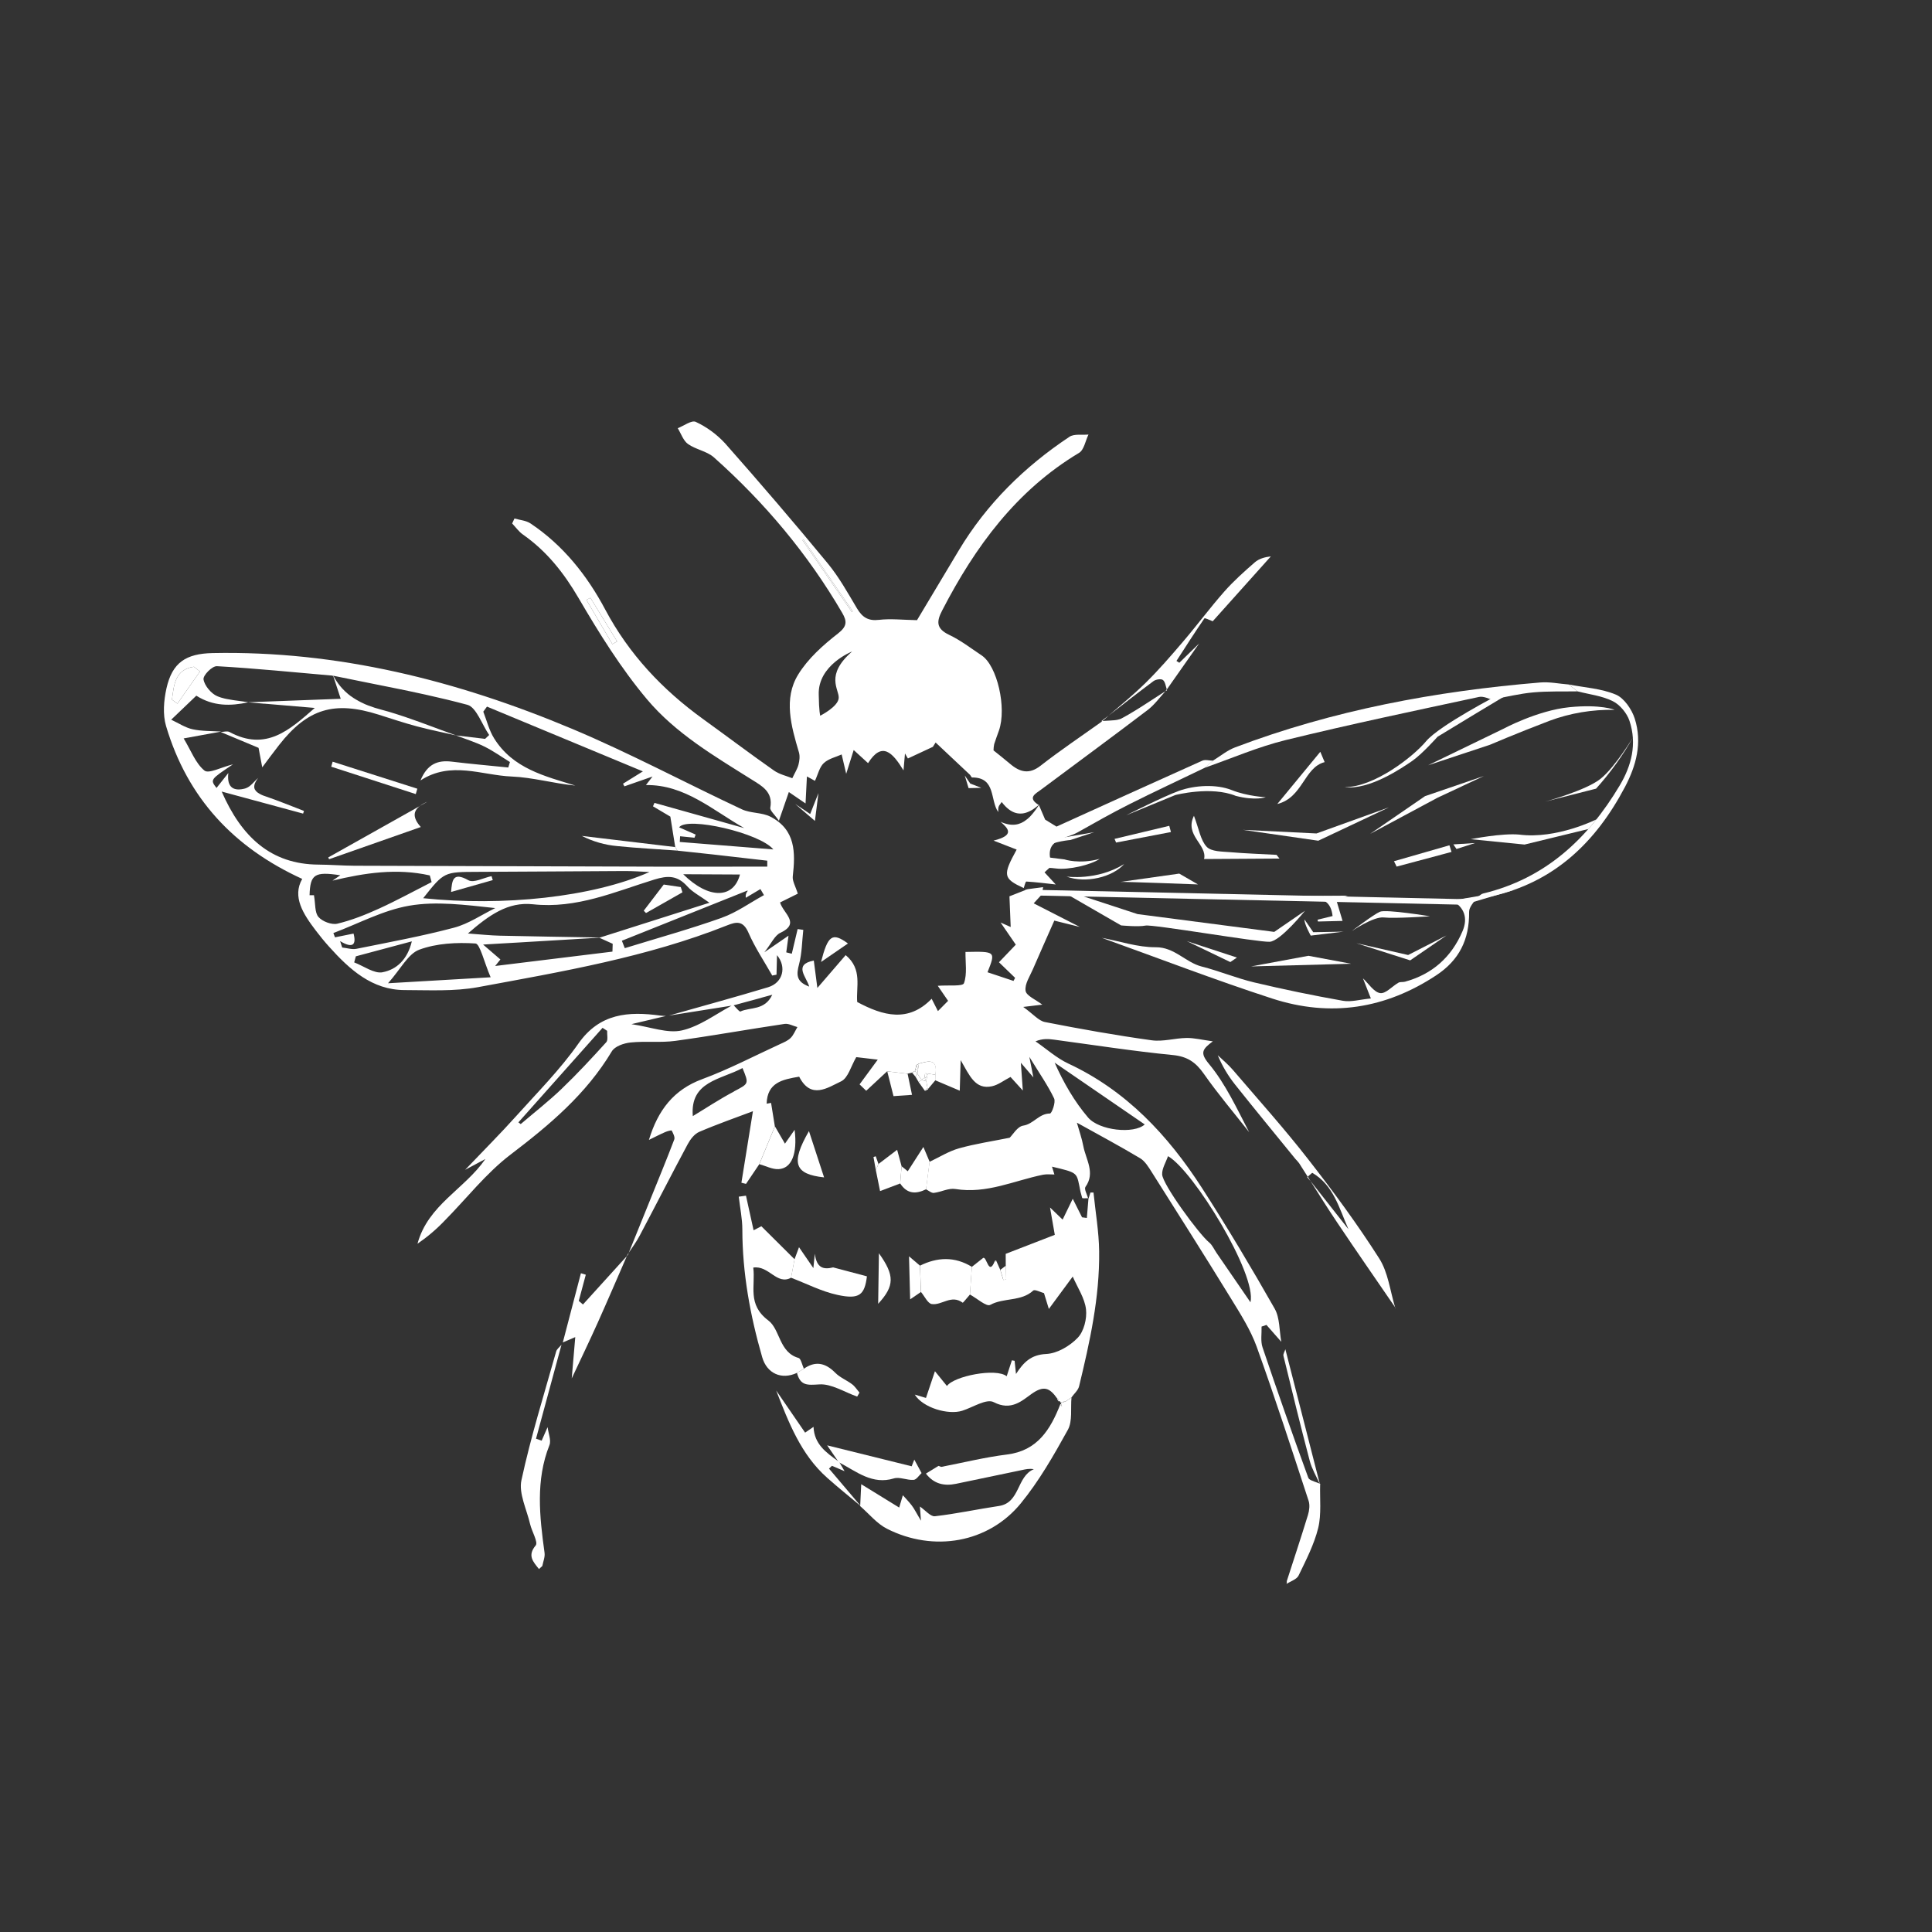 <svg width="620" height="620" viewBox="0 0 620 620" fill="none" xmlns="http://www.w3.org/2000/svg">
<rect x="0" y="0" width="620" height="620" fill="#333333" stroke="none"/>
<path d="M201.801 401.985C201.649 402.209 201.499 402.436 201.349 402.664L201.504 402.716L201.801 401.985ZM349.311 384.504C349.281 384.501 349.252 384.501 349.223 384.504L349.289 384.736L349.311 384.504ZM416.73 505.606C419.115 500.659 421.707 495.668 423.022 490.364C424.107 485.903 423.504 480.935 423.653 476.183L423.539 476.13L423.478 476.102C423.376 476.052 423.27 476.011 423.162 475.966L422.74 475.805C422.123 475.572 421.459 475.36 420.915 475.104L420.734 475.015C420.641 474.969 420.55 474.917 420.462 474.86C420.409 474.832 420.359 474.799 420.312 474.763L420.181 474.662C420.129 474.621 420.082 474.576 420.036 474.528C419.995 474.479 419.959 474.425 419.928 474.369C419.881 474.304 419.845 474.232 419.818 474.157C414.764 460.293 409.88 446.375 405.166 432.401C404.476 430.355 404.926 427.954 404.849 425.72C405.373 425.539 405.9 425.362 406.421 425.184L411.182 430.603C410.518 427.018 410.749 422.938 409.039 419.935C401.588 406.825 393.855 393.848 385.685 381.171C374.765 364.229 361.344 349.934 342.835 341.309C339.066 339.552 335.803 336.585 332.302 334.177C334.676 333.209 336.533 333.405 338.385 333.654C351.058 335.355 363.711 337.336 376.411 338.578C381.001 339.037 383.718 340.863 386.34 344.619C390.861 351.079 395.991 357.11 400.865 363.321C396.872 355.652 393.279 347.81 387.97 341.419C384.981 337.823 385.854 336.702 389.217 334.174C385.656 333.687 383.196 333.058 380.778 333.095C377.023 333.149 373.227 334.35 369.564 333.836C358.1 332.249 346.7 330.211 335.324 327.983C333.331 327.598 331.599 325.453 328.362 323.136L334.482 322.402C332.453 320.83 329.368 319.571 329.125 317.979C328.784 315.784 330.501 313.301 331.479 311.01C333.648 305.967 335.903 300.968 338.34 295.432C340.668 296.005 343.589 296.715 346.53 297.464L331.725 289.889C332.513 289.028 333.269 288.204 334.019 287.385C334.143 287.256 334.261 287.126 334.379 286.996C334.456 286.525 334.525 286.053 334.605 285.58L334.746 284.691L329.746 285.355L329.461 285.469L329.13 285.599C327.498 286.243 325.863 286.883 323.943 287.637L324.342 297.488L321.098 296.044L325.981 303.152L320.579 308.802L325.762 313.808C325.593 314.137 325.418 314.463 325.246 314.787L316.904 312.007C319.555 305.296 319.555 305.296 309.833 305.49C309.79 308.931 310.419 312.578 309.348 315.52C308.951 316.618 304.581 316.078 300.938 316.355L304.254 321.181C303.172 322.272 302.195 323.259 300.993 324.475L298.978 320.515C291.498 328.223 283.417 326.018 275.087 321.551C274.682 316.673 276.831 311.02 271.384 306.511C268.107 310.311 264.953 313.972 262.304 317.047L261.157 308.258C254.49 309.547 258.829 313.492 259.684 316.608C255.368 315.022 255.581 312.637 256.438 309.392C257.366 305.881 257.376 302.083 257.786 298.406L255.971 298.143L254.095 306.059L252.318 305.623L253.043 300.269L245.291 305.595C247.575 302.721 248.6 300.197 250.436 299.343C256.993 296.278 251.341 293.111 250.331 289.611C252.556 288.506 254.844 287.368 256.022 286.787C255.306 284.455 254.239 282.743 254.41 281.225C255.27 273.637 255.368 266.296 247.273 262.102C244.496 260.658 240.896 261.05 238.033 259.699C219.9 251.206 202.15 241.7 183.742 233.955C146.543 218.316 108.19 208.765 68.212 209.577C59.684 209.765 55.281 212.589 53.419 220.909C52.565 224.754 52.178 229.257 53.291 233.006C60.165 256.14 75.046 272.017 96.983 282.052C93.714 287.78 97.288 293.293 101.38 298.673C102.705 300.414 104.093 302.117 105.553 303.743C112.188 311.135 119.402 317.694 129.821 317.723C137.709 317.736 145.79 318.196 153.416 316.787C180.47 311.779 207.686 307.166 233.304 296.974C236.25 295.803 238.443 295.296 240.206 299.349C242.283 304.109 245.24 308.503 247.82 313.059L249.192 312.79L249.347 306.523C252.495 310.298 251.269 315.361 246.516 316.807C235.949 319.998 225.282 322.894 214.655 325.916C221.354 324.855 228.058 323.792 234.768 322.727C233.252 323.541 231.743 324.447 230.238 325.345C229.903 325.543 229.569 325.745 229.233 325.943C229.001 326.103 228.748 326.233 228.496 326.379C228.11 326.611 227.724 326.833 227.334 327.052C227.137 327.188 226.917 327.29 226.71 327.405C226.204 327.687 225.697 327.96 225.195 328.218C225.027 328.306 224.853 328.393 224.683 328.477C224.338 328.649 223.995 328.814 223.654 328.972C223.481 329.053 223.305 329.13 223.134 329.205C222.789 329.36 222.437 329.504 222.086 329.642C221.814 329.753 221.541 329.854 221.262 329.953L220.88 330.085C220.751 330.13 220.625 330.174 220.493 330.216C220.259 330.289 220.022 330.36 219.786 330.424C219.483 330.512 219.179 330.591 218.87 330.662C214.255 331.736 208.773 329.555 202.64 328.662L213.698 326.04C213.148 325.995 212.554 326.006 211.984 325.925C201.623 324.494 192.449 325.175 185.646 334.851C179.764 343.238 172.458 350.572 165.608 358.206C160.69 363.687 155.481 368.895 149.27 375.406C152.389 373.741 154.073 372.84 155.76 371.942C149.094 381.627 137.342 386.66 133.979 399.128C137.128 396.976 140.043 394.499 142.68 391.732C149.719 384.614 155.998 376.488 163.877 370.493C176.357 360.995 188.111 351.128 196.332 337.395C197.312 335.756 200.179 334.78 202.324 334.55C207.072 334.047 211.995 334.668 216.707 334.028C228.439 332.426 240.093 330.319 251.79 328.583C253.061 328.395 254.522 329.238 255.892 329.6C255.184 330.782 254.663 332.161 253.72 333.091C252.777 334.021 251.49 334.526 250.285 335.082C242.006 338.885 233.899 343.146 225.358 346.304C216.217 349.683 211.148 356.234 208.246 365.811C210.229 364.84 211.846 364 213.521 363.274C214.175 362.988 215.482 362.655 215.558 362.803C216.012 363.692 216.663 364.918 216.383 365.659C213.959 372.05 211.341 378.357 208.788 384.696L201.789 401.998C202.984 400.205 204.263 398.457 205.269 396.554C210.449 386.782 215.473 376.919 220.698 367.175C221.54 365.608 222.855 363.89 224.393 363.23C230.243 360.721 236.27 358.622 241.624 356.601L237.924 379.557L239.4 379.922L243.655 373.614L248.662 361.484L247.444 353.928C246.98 354.008 246.498 354.099 246.026 354.19C246.207 347.395 251.096 346.41 256.465 345.519C260.238 352.943 265.589 349.06 269.913 347.019C272.175 345.948 273.088 342.121 274.788 339.242L281.683 340.051C279.635 342.838 277.743 345.415 275.848 347.987L277.975 350.041C280.213 347.964 282.45 345.884 284.684 343.801L291.218 344.56C291.705 344.447 292.19 344.337 292.681 344.228C292.977 344.025 293.302 343.856 293.613 343.675C293.637 343.658 293.662 343.641 293.687 343.624L293.711 343.494L294.023 341.834C294.284 341.655 294.567 341.509 294.839 341.339C297.882 340.481 300.984 339.539 300.148 344.905L300.114 346.667L307.998 350.012L308.286 340.216C311.161 345.155 312.948 349.794 318.384 348.58C320.376 348.135 322.122 346.734 324.285 345.611L328.234 349.961L327.604 341.05L331.628 345.744L330.32 339.152C333.598 344.504 336.287 348.334 338.275 352.497C338.86 353.725 337.513 357.366 336.934 357.34C333.409 357.35 331.695 360.706 328.373 361.224C326.489 361.502 325.02 364.157 324.02 365.111C318.479 366.234 313.021 367.04 307.766 368.51C304.456 369.437 301.451 371.36 298.295 372.844L297.161 381.657C297.999 382.07 298.905 382.898 299.667 382.814C302.013 382.544 304.381 381.205 306.59 381.567C316.648 383.19 325.404 378.88 334.691 376.987C335.918 376.736 337.243 376.928 338.371 376.908L337.597 374.393C345.477 376.258 345.473 376.26 346.339 380.413C346.557 381.768 346.872 383.109 347.281 384.427C347.356 384.641 348.48 384.51 349.184 384.516C348.791 383.226 347.868 381.536 348.331 380.897C351.591 376.37 348.443 372.074 347.635 367.735C347.178 365.289 346.318 362.904 345.581 360.276C352.576 364.161 359.318 367.769 365.867 371.684C367.433 372.619 368.584 374.522 369.621 376.167C378.122 389.604 386.642 403.04 394.955 416.581C398.047 421.626 401.325 426.751 403.306 432.245C409.201 448.603 414.535 465.146 419.953 481.647C420.386 482.979 420.174 484.754 419.751 486.132C417.572 493.257 415.226 500.322 412.939 507.412C412.986 507.71 412.962 508.011 412.869 508.291C414.219 507.402 416.125 506.847 416.73 505.606ZM248.167 272.591L218.148 270.195L218.255 268.366L222.865 268.832C222.992 268.495 223.119 268.159 223.248 267.826L217.936 265.5C220.451 261.914 243.902 267.335 248.167 272.591ZM55.186 224.523C55.819 219.797 56.135 214.844 62.237 213.964L64.174 215.485L56.924 225.807L55.186 224.523ZM102.164 277.46C86.997 277.37 77.518 268.639 71.141 254.02L97.269 261.095L97.555 260.235C93.387 258.639 89.257 256.924 85.044 255.495C84.179 255.233 83.357 254.826 82.614 254.291L82.427 254.131L82.296 254.009C82.138 253.852 81.999 253.675 81.883 253.484L81.787 253.343C81.738 253.239 81.697 253.131 81.664 253.021L81.631 252.891L81.612 252.757L81.597 252.621L81.592 252.478C81.592 252.362 81.599 252.246 81.613 252.132C81.627 252.03 81.646 251.93 81.669 251.828C81.692 251.725 81.724 251.621 81.758 251.511C81.791 251.401 81.793 251.405 81.818 251.35C81.904 251.134 82.005 250.925 82.12 250.725C82.341 250.335 82.593 249.965 82.875 249.619C82.891 249.605 82.909 249.593 82.928 249.583C82.557 249.897 82.199 250.252 81.845 250.62C81.726 250.74 81.609 250.864 81.489 250.984C81.369 251.105 81.187 251.3 81.013 251.463C80.94 251.514 80.887 251.588 80.821 251.65C80.695 251.769 80.565 251.89 80.435 252.002C79.925 252.475 79.317 252.828 78.651 253.037C75.325 253.926 72.696 253.06 73.275 248.066L69.48 252.863C67.423 250.186 67.423 250.186 74.775 245.282C70.927 246.225 66.982 248.403 65.598 247.273C62.76 244.954 61.298 240.863 58.94 236.964C63.326 236.167 67.159 235.473 70.993 234.772C67.926 234.565 64.8 234.681 61.799 234.028C59.471 233.524 57.306 232.063 54.937 230.963C58.452 227.592 60.754 225.38 63 223.251C68.467 226.724 74.029 226.597 79.669 225.378L79.487 225.346C79.28 225.309 79.075 225.276 78.86 225.234C78.539 225.182 78.215 225.133 77.89 225.09C77.444 225.035 76.987 224.974 76.52 224.908C76.093 224.853 75.666 224.798 75.239 224.734C75.027 224.705 74.815 224.677 74.594 224.634C73.953 224.531 73.319 224.423 72.706 224.301C72.496 224.261 72.291 224.211 72.1 224.174C71.711 224.077 71.33 223.975 70.966 223.867C70.751 223.797 70.537 223.727 70.33 223.652C70.123 223.577 69.91 223.495 69.706 223.408C67.77 222.591 65.613 220.01 65.315 218.021C65.118 216.722 68.09 213.702 69.611 213.787C82.025 214.492 94.425 215.751 106.824 216.825L106.97 216.856L107.024 216.867C110.575 217.607 114.152 218.331 117.754 219.039C121.356 219.747 124.918 220.464 128.438 221.189L131.235 221.771C133.008 222.143 134.78 222.524 136.55 222.916C141.046 223.912 145.527 224.983 149.985 226.179C152.842 226.933 154.674 232.513 156.978 235.867C156.542 236.282 156.111 236.697 155.675 237.11L146.41 236.007L146.296 235.993C149.343 237.159 152.497 238.126 155.43 239.571C158.28 240.97 160.914 242.865 163.646 244.546L163.112 246.298C157.053 245.67 150.999 245.163 145.014 244.424C140.481 243.867 137.134 245.139 134.937 250.457C144.709 244.101 154.623 248.807 164.194 249.194C170.919 249.462 177.656 251.423 184.629 252.097C174.804 249.069 164.601 246.638 158.567 236.949C156.96 234.369 156.216 231.263 155.094 228.384L156.275 226.758L206.306 247.546L199.931 251.503L200.381 252.345C203.106 251.397 205.821 250.449 209.4 249.196C208.22 250.724 207.68 251.426 207.288 251.935C219.742 251.738 228.779 260.06 238.841 265.744L210.025 257.654L209.548 258.758L215.122 262.061L216.69 271.848L217.411 272.981C221.198 273.389 224.984 273.781 228.772 274.205C234.585 274.86 240.402 275.526 246.223 276.202L246.225 278.107C235.762 278.119 225.298 278.126 214.834 278.131C181.142 278.048 147.445 277.947 113.744 277.826C109.873 277.802 106.012 277.483 102.164 277.46ZM192.707 300.879L192.451 300.892C192.468 300.883 192.483 300.872 192.497 300.86C181.787 300.673 171.076 300.514 160.363 300.27C157.386 300.202 154.39 299.881 150.159 299.567C156.929 293.671 163.031 289.333 170.995 290.189C185.048 291.702 197.323 286.164 209.936 282.273C214.346 280.916 217.363 280.875 220.63 284.513C222.252 286.316 224.577 287.472 227.665 289.702C215.416 293.593 203.961 297.237 192.507 300.875L192.707 300.879ZM135.795 288.255C142.516 279.76 142.527 279.828 153.164 279.788C168.926 279.741 184.67 279.593 200.446 279.521C203.098 279.508 205.772 279.723 208.418 279.845C190.094 287.948 161.381 290.911 135.791 288.242L135.795 288.255ZM219.245 280.549L237.462 280.641C235.44 288.396 227.543 288.716 219.245 280.549ZM102.202 294.268C100.972 292.848 101.252 290.092 100.752 287.274L100.711 287.274L100.664 287.275L100.458 287.275L100.338 287.276L100.081 287.278L99.344 287.285C99.541 280.566 100.939 279.633 109.212 280.88L106.7 282.606C117.057 280.113 127.341 278.555 137.929 280.934L138.509 283.077C132.885 285.936 127.354 288.977 121.616 291.588C117.312 293.545 112.85 295.324 108.256 296.421C106.461 296.845 103.466 295.731 102.202 294.268ZM109.812 304.07L109.143 302.015C113.26 304.498 114.399 303.151 113.459 299.593C111.752 299.94 109.629 300.367 107.504 300.8L106.981 299.421C115.077 296.384 122.917 292.106 131.343 290.646C140.031 289.143 149.289 290.387 158.93 291.412C154.539 293.559 150.369 296.467 145.709 297.702C135.411 300.432 124.878 302.367 114.41 304.48C112.996 304.778 111.359 304.23 109.812 304.07ZM122.757 312.016C120.073 312.518 116.708 310.007 113.663 308.844C113.833 308.185 114.018 307.541 114.195 306.893L132.161 302.089C130.751 308.001 127.19 311.176 122.749 312.005L122.757 312.016ZM124.527 315.536C128.709 310.828 130.963 306.09 134.558 304.761C140.087 302.716 146.554 302.375 152.591 302.774C154.032 302.87 155.347 308.74 157.449 313.619L124.527 315.536ZM158.906 309.995C159.758 308.926 160.381 308.139 160.579 307.9L155.028 303.12L157.779 302.957L160.082 302.82L166.499 302.452L168.587 302.327L183.732 301.428L185.896 301.294L192.448 300.91C192.419 300.924 192.388 300.935 192.356 300.941L196.619 302.873L196.539 305.384L158.906 309.995ZM231.657 294.516C221.422 298.152 210.906 301.064 200.498 304.277L199.565 301.892L239.85 285.785C239.801 285.645 239.955 285.87 239.904 285.954C239.659 286.242 239.481 286.584 239.383 286.956C239.284 287.327 239.268 287.72 239.334 288.106C240.898 287.177 242.463 286.246 244.029 285.314L245.163 287.252C240.684 289.693 236.435 292.803 231.649 294.504L231.657 294.516ZM180.322 349.341C176.125 353.365 171.541 356.944 167.107 360.729L166.359 360.183C175.358 350.068 184.359 339.954 193.363 329.842L194.843 330.803C194.777 332.043 195.197 333.749 194.559 334.453C189.947 339.539 185.271 344.594 180.316 349.334L180.322 349.341ZM237.661 324.613C237.64 324.62 237.619 324.624 237.597 324.624L237.563 324.621C237.506 324.61 237.451 324.589 237.401 324.558L237.344 324.521L237.271 324.468L237.187 324.406L237.083 324.315C236.981 324.227 236.873 324.122 236.752 323.999L236.642 323.884L236.476 323.71L236.305 323.529L235.76 322.947L235.447 322.62C235.914 322.493 236.38 322.363 236.852 322.235C237.515 322.051 238.185 321.868 238.865 321.683C240.126 321.36 241.401 320.989 242.772 320.629C243.277 320.488 243.794 320.35 244.322 320.204C244.338 320.195 244.353 320.185 244.367 320.173L246.917 319.475L247.835 319.225C245.397 324.366 240.756 323.138 237.643 324.587L237.661 324.613ZM235.571 350.259C230.875 352.747 226.429 355.698 222.333 358.17C221.394 346.989 231.282 346.508 238.279 342.755C240.405 347.926 240.291 347.722 235.553 350.233L235.571 350.259ZM349.175 358.622C344.793 353.484 341.332 347.502 338.442 341.008L367.357 360.845C363.946 363.981 352.771 362.837 349.175 358.622ZM390.429 402.111C389.643 400.968 389.058 399.566 388.039 398.723C384.64 395.92 373.062 380.049 372.946 376.876C372.877 374.973 374.117 373.077 374.826 371.021C382.97 375.649 403.369 408.904 401.293 417.924L390.429 402.111Z" fill="white"/>
<path d="M374.304 221.465C374.201 221.579 374.122 221.677 374.015 221.799C374.173 221.691 374.335 221.579 374.494 221.47L374.304 221.465ZM332.266 259.18C332.502 259.017 332.727 258.824 332.961 258.637C333.092 258.547 333.204 258.432 333.325 258.328C329.584 255.971 332.299 254.736 334.03 253.443C345.458 244.912 356.961 236.477 368.308 227.839C370.473 226.188 372.135 223.873 373.99 221.817C373.421 222.181 372.848 222.547 372.281 222.915C371.253 223.578 370.23 224.248 369.202 224.911C368.322 225.488 367.434 226.06 366.544 226.622C366.21 226.852 365.857 227.056 365.516 227.269C365.101 227.527 364.691 227.782 364.274 228.036C363.857 228.29 363.399 228.567 362.955 228.828C362.924 228.852 362.891 228.875 362.857 228.895C362.566 229.068 362.272 229.237 361.982 229.404C361.395 229.742 360.806 230.07 360.213 230.391C360.128 230.449 360.025 230.488 359.926 230.534L359.877 230.568C359.852 230.587 359.827 230.605 359.799 230.621C359.712 230.659 359.622 230.694 359.529 230.725C359.47 230.75 359.409 230.77 359.347 230.785C359.159 230.847 358.968 230.899 358.774 230.94C358.735 230.967 358.676 230.964 358.621 230.974L358.385 231.023L358.018 231.079C357.896 231.097 357.772 231.112 357.651 231.125C356.655 231.238 355.601 231.251 354.581 231.322C354.457 231.331 354.334 231.34 354.213 231.352C354.091 231.365 353.933 231.376 353.799 231.392C353.665 231.408 353.62 231.411 353.534 231.422L353.649 231.522C347.059 236.229 340.316 240.743 333.938 245.722C330.317 248.552 327.362 247.866 324.119 245.102C322.358 243.596 320.537 242.191 318.831 240.81C318.839 240.132 318.909 239.46 319.043 238.801C319.506 237.331 320.064 235.894 320.573 234.437C323.105 227.167 320.024 213.655 315.028 210.331C311.598 208.049 308.278 205.473 304.611 203.739C300.305 201.705 300.56 199.352 302.36 195.887C312.962 175.366 326.226 157.339 346.271 145.338C347.883 144.372 348.32 141.458 349.306 139.45C347.242 139.656 344.714 139.161 343.194 140.173C328.811 149.74 316.666 161.626 307.668 176.651L294.278 199.018C289.724 198.936 285.832 198.481 282.082 198.918C278.646 199.323 276.734 198.133 274.994 195.2C272.052 190.246 269.206 185.129 265.562 180.717C254.836 167.71 243.841 154.9 232.693 142.276C230.022 139.382 226.826 137.042 223.298 135.395C221.941 134.741 219.465 136.665 217.496 137.415C218.566 139.146 219.274 141.414 220.779 142.487C223.313 144.288 226.832 144.76 229.1 146.776C245.352 161.244 259.241 177.759 270.263 196.657C271.893 199.444 271.823 201.018 268.928 203.289C264.122 207.031 259.302 211.331 256.135 216.484C251.384 224.207 253.885 232.99 256.385 241.43C256.746 242.649 256.566 244.131 256.246 245.372C255.898 246.73 255.096 247.949 254.255 249.743C252.46 249.01 250.158 248.522 248.369 247.269C240.696 241.877 233.195 236.221 225.592 230.727C212.581 221.317 201.869 209.985 194.186 195.539C188.384 184.626 180.679 174.943 170.253 167.983C168.806 167.016 166.826 166.899 165.098 166.391L164.354 167.989C165.506 169.196 166.504 170.635 167.848 171.564C175.454 176.898 180.942 183.828 185.682 191.942C192.27 203.2 199.263 214.458 207.622 224.404C216.796 235.325 229.218 242.626 241.2 250.152C244.455 252.196 248.139 254.076 247.197 259.199C247.03 260.096 248.593 261.396 249.959 263.385L253.149 254.175L258.508 257.837L258.949 249.17L261.53 250.579C262.507 248.49 262.974 246.187 264.362 244.885C265.886 243.458 268.255 242.949 270.097 242.113L271.555 248.319L273.96 240.692L278.57 244.902C283.001 237.853 286.397 241.392 289.945 247.228C290.169 244.624 290.297 243.211 290.419 241.802L291.35 243.406C294.021 242.161 296.694 240.914 299.368 239.667L300.25 238.279C303.912 241.717 307.573 245.158 311.234 248.604C311.516 248.872 311.735 249.499 311.963 249.499C319.674 249.466 317.66 256.824 320.344 260.58L320.347 260.35C320.351 260.212 320.348 260.073 320.347 259.927L320.35 259.669C320.351 259.571 320.358 259.468 320.368 259.369C320.374 259.309 320.382 259.248 320.394 259.188C320.408 259.103 320.428 259.018 320.454 258.935C320.605 258.446 321.007 258.05 321.455 257.373C321.85 257.899 322.282 258.396 322.746 258.86L323.115 259.209C323.282 259.365 323.457 259.511 323.64 259.647L323.784 259.76C323.909 259.859 324.04 259.951 324.175 260.034C324.274 260.102 324.376 260.168 324.48 260.227C324.577 260.289 324.678 260.344 324.781 260.395C324.882 260.451 324.983 260.501 325.088 260.547L325.372 260.673C325.493 260.721 325.611 260.765 325.73 260.802C325.849 260.84 325.968 260.877 326.089 260.909L326.385 260.977L326.527 261.004C326.576 261.014 326.625 261.018 326.671 261.025C326.874 261.057 327.078 261.076 327.282 261.083C327.501 261.088 327.719 261.081 327.937 261.062C328.07 261.052 328.204 261.036 328.336 261.017C328.467 260.996 328.6 260.97 328.73 260.941C328.86 260.911 328.99 260.882 329.119 260.842C329.247 260.803 329.395 260.761 329.542 260.704C329.574 260.682 329.609 260.658 329.662 260.659C329.793 260.608 329.92 260.558 330.065 260.491C330.211 260.424 330.325 260.378 330.46 260.311C330.597 260.245 330.597 260.245 330.665 260.209C330.734 260.173 330.833 260.121 330.915 260.075C331.07 259.968 331.243 259.888 331.407 259.786C331.57 259.685 331.724 259.568 331.886 259.457C332.048 259.345 332.128 259.274 332.263 259.182L332.266 259.18ZM257.55 173.38L257.815 173.133L273.641 196.167C273.542 196.235 273.444 196.303 273.345 196.371L257.55 173.38ZM263.219 229.678C263.219 229.678 262.811 228.329 262.742 222.945C262.407 213.397 273.442 209.075 273.442 209.075C264.688 216.718 269.295 221.158 269.154 223.972C269.011 226.785 263.219 229.678 263.219 229.678ZM196.524 206.726L188.179 192.496L189.47 191.854L198.037 205.833C197.521 206.117 197.007 206.432 196.524 206.726ZM333.45 258.231C333.404 258.262 333.359 258.293 333.316 258.322L333.339 258.355L333.45 258.231Z" fill="white"/>
<path d="M349.311 384.504L349.291 384.74L349.931 382.698C350.257 382.697 350.586 382.699 350.915 382.702C351.552 388.989 352.653 395.288 352.73 401.553C352.913 416.42 349.716 430.702 346.287 444.895C345.952 446.211 344.664 447.281 343.824 448.467C343.215 448.885 342.605 449.304 341.999 449.721C341.422 449.818 340.843 449.911 340.271 450.006L340.089 449.621L339.688 449.717C339.724 449.626 339.741 449.528 339.737 449.429C339.733 449.33 339.709 449.232 339.666 449.141C339.623 449.051 339.563 448.969 339.488 448.902C339.414 448.835 339.327 448.784 339.233 448.753C336.878 445.422 335.013 444.514 331.078 447.294C328.064 449.43 324.502 452.898 318.917 449.978C316.562 448.739 312.205 451.645 308.778 452.728C304.306 454.139 296.204 451.791 293.564 447.548L297.154 448.613C298.117 445.734 299.076 442.887 300.034 440.039L303.886 444.785C306.086 441.607 319.68 438.91 323.056 441.658L324.727 436.54C325.019 436.588 325.315 436.641 325.601 436.695L326.044 440.926C328.475 437.164 330.859 434.744 335.743 434.507C339.319 434.33 343.315 431.939 345.852 429.305C347.827 427.258 348.855 423.205 348.512 420.177C348.11 416.617 345.784 413.186 344.249 409.661L336.586 420.054L335.029 414.98C333.929 414.692 332.068 413.689 331.563 414.162C327.697 417.747 322.106 416.373 317.755 418.759C316.573 419.409 313.476 416.631 311.257 415.424L311.874 406.553C312.987 405.674 314.097 404.798 315.464 403.716C316.659 402.896 317.245 409.864 319.302 404.545L319.482 404.966L319.678 404.548L320.981 407.488L321.968 410.743L322.869 410.591L322.755 406.166L322.742 402.373L338.496 396.274L336.96 387.492L341.006 391.389C341.939 389.471 342.874 387.547 344.256 384.696L347.24 390.648L348.782 390.854L349.311 384.504Z" fill="white"/>
<path d="M284.584 490.563C281.385 488.927 278.878 485.792 276.043 483.334L276.049 483.162L276.054 483.094L276.374 476.296L288.557 483.792L289.736 479.837C290.692 480.919 291.706 481.95 292.576 483.095C293.446 484.241 294.027 485.472 295.548 488.017L295.205 483.456C296.928 484.636 298.636 486.737 300.003 486.581C306.901 485.796 313.687 484.311 320.562 483.287C327.436 482.264 326.2 473.775 331.773 471.483C330.267 471.215 329.106 471.512 327.933 471.759C320.88 473.236 313.829 474.708 306.778 476.173C303.036 476.947 299.698 476.241 297.139 472.893C298.484 472.066 299.829 471.246 301.176 470.419L302.047 470.744C309.078 469.389 316.041 467.647 323.174 466.766C332.902 465.553 337.075 458.785 340.248 450.69L340.827 451.427L340.492 450.517C340.492 450.517 340.531 450.256 340.538 450.252C341.037 450.072 341.533 449.888 342.029 449.711C342.638 449.292 343.248 448.873 343.857 448.454C343.525 451.942 344.222 456.059 342.69 458.834C338.168 467.035 333.442 475.286 327.573 482.463C317.16 495.163 299.571 498.199 284.584 490.563Z" fill="white"/>
<path d="M269.262 469.123L269.432 469.371L269.189 469.282L269.262 469.123Z" fill="white"/>
<path d="M276.259 483.346L276.036 483.34L276.042 483.167L276.047 483.099L276.259 483.346Z" fill="white"/>
<path d="M328.523 285.001C321.888 281.906 321.714 280.928 326.255 272.642L318.838 269.758C325.788 268.036 323.543 265.879 321.098 263.724C324.71 265.349 327.28 264.735 329.367 263.083C329.454 263.024 329.537 262.956 329.616 262.88C329.659 262.85 329.704 262.819 329.75 262.788C329.863 262.71 329.958 262.607 330.072 262.502C330.187 262.396 330.308 262.279 330.425 262.161L330.481 262.123C330.59 262.01 330.697 261.893 330.803 261.776C331.003 261.563 331.191 261.347 331.369 261.127C331.451 261.027 331.536 260.925 331.619 260.819C331.702 260.714 331.764 260.638 331.836 260.546C331.907 260.453 332.014 260.315 332.109 260.189C332.205 260.064 332.285 259.954 332.38 259.829C332.541 259.61 332.699 259.387 332.855 259.161L332.973 258.993C333.112 258.794 333.248 258.592 333.385 258.384C333.394 258.379 333.402 258.374 333.409 258.367L335.395 263.016L339.043 265.268C354.466 258.273 370.129 251.135 385.839 244.106C386.788 243.682 388.134 244.094 389.289 244.115C388.365 244.891 387.439 245.664 386.511 246.442C378.519 250.303 370.461 254.036 362.527 258.032C356.853 260.886 351.322 264.018 345.792 267.134C341.78 269.396 334.7 269.11 337.527 277.369C337.719 277.927 336.024 279.076 335.205 279.953L338.796 283.836C335.658 283.488 332.521 283.09 329.38 282.897C329.074 282.867 328.799 284.256 328.523 285.001Z" fill="white"/>
<path d="M255.75 440.571C250.786 442.896 246.103 440.768 244.596 435.54C240.722 422.101 238.245 408.517 238.227 394.607C238.225 391.099 237.482 387.557 237.076 384.029C237.847 383.922 238.621 383.809 239.393 383.703L241.837 394.81C242.981 394.209 244.194 393.582 244.324 393.515L254.988 404.114L253.87 410.037C249.253 412.519 246.759 405.998 241.727 406.782C242.505 412.685 239.699 418.589 246.563 423.749C250.394 426.63 249.973 433.997 256.256 435.781C257.047 436.003 257.412 438.045 257.975 439.249L255.75 440.571Z" fill="white"/>
<path d="M474.07 287.925L473.967 287.935C474.01 287.906 474.027 287.84 474.054 287.789L474.07 287.925Z" fill="white"/>
<path d="M460.887 313.001C444.693 323.676 427.076 326.572 408.186 320.419C389.834 314.455 371.758 307.487 353.561 300.956C359.336 302.045 365.155 304.023 370.878 303.98C376.931 303.933 380.454 308.857 385.647 310.173C391.298 311.603 396.796 313.92 402.467 315.266C411.908 317.507 421.399 319.471 430.94 321.158C433.611 321.632 436.461 320.738 439.924 320.418L437.39 313.967C439.173 315.611 440.897 318.391 442.89 318.695C444.696 318.969 446.757 316.495 448.776 315.357C449.342 315.033 450.182 315.228 450.85 315.046C459.623 312.663 465.817 307.137 469.359 298.787C471.055 294.792 470.112 291.11 465.743 288.881L473.968 287.935C473.041 289.5 471.433 291.04 471.454 292.633C471.555 301.576 468.24 308.15 460.887 313.001Z" fill="white"/>
<path d="M506.249 221.865C501.487 221.947 496.69 221.767 491.961 222.207C487.635 222.6 483.398 223.658 478.702 224.5C477.901 224.317 476.099 223.339 474.619 223.661C453.917 228.106 433.191 232.449 412.653 237.482C403.698 239.675 395.17 243.404 386.445 246.438C387.373 245.659 388.3 244.887 389.224 244.111C391.587 242.673 393.778 240.819 396.327 239.855C427.763 227.932 460.63 221.804 494.301 219.014C497.279 218.766 500.367 219.426 503.402 219.66L506.249 221.865Z" fill="white"/>
<path d="M442.6 403.841C435.592 392.833 427.804 382.267 419.77 371.963C412.1 362.121 403.747 352.818 395.632 343.331C394.171 341.619 392.413 340.192 390.788 338.636C392.188 341.996 394.05 345.154 396.316 348.01C402.704 356.04 409.234 363.96 415.709 371.918C416.13 372.347 416.526 372.801 416.896 373.276C417.818 374.717 418.74 376.164 419.655 377.61C420.139 377.196 420.636 376.773 421.107 376.363C427.982 380.331 429.768 387.822 432.741 394.481L420.544 378.993C423.367 383.458 426.172 387.94 429.121 392.324C435.223 401.446 441.488 410.445 447.693 419.506C446.092 414.208 445.459 408.32 442.6 403.841ZM447.659 419.508L447.738 419.775C447.743 419.769 447.749 419.765 447.755 419.762L447.824 419.78L447.659 419.508ZM419.631 377.605C419.585 377.636 419.536 377.67 419.49 377.702L420.499 378.981L419.631 377.605Z" fill="white"/>
<path d="M172.963 503.523C171.089 501.172 169.164 499.208 171.908 495.948C172.77 494.937 170.671 491.474 170.116 489.096C169.032 484.409 166.421 479.234 167.329 475.03C170.339 461.071 174.608 447.453 178.472 433.728C178.705 432.889 179.601 432.268 180.188 431.544L172.013 461.697L173.819 462.325L175.73 457.987C175.967 459.932 176.942 462.211 176.317 463.771C171.857 474.983 173.135 486.598 174.751 498.297C174.94 499.666 174.308 501.117 174.037 502.541C173.698 502.872 173.33 503.196 172.963 503.523Z" fill="white"/>
<path d="M474.054 287.789C474.126 287.788 474.192 287.786 474.267 287.789C474.204 287.838 474.138 287.884 474.069 287.925L474.054 287.789Z" fill="white"/>
<path d="M478.519 287.665C477.167 287.964 475.691 287.778 474.267 287.789C474.341 287.738 474.415 287.687 474.489 287.636L474.893 287.326C475.016 287.241 475.14 287.157 475.245 287.084C475.298 287.048 475.351 287.011 475.404 286.975C475.438 286.946 475.474 286.921 475.513 286.9C475.653 286.83 475.799 286.775 475.95 286.736C495.867 281.955 509.552 269.207 519.786 252.061C523.538 245.768 525.403 238.766 522.915 231.317C522.098 228.859 519.825 226.117 517.543 225.008C514.098 223.284 510.065 222.85 506.25 221.865L503.397 219.653C508.482 220.645 513.83 220.931 518.556 222.91C521.173 224.002 523.676 227.66 524.615 230.627C527.075 238.383 525.067 245.705 521.493 252.507C512.1 270.341 498.675 283.203 478.519 287.665Z" fill="white"/>
<path d="M201.504 402.716C201.393 402.841 201.276 402.965 201.165 403.09L201.35 402.664L201.504 402.716Z" fill="white"/>
<path d="M183.475 442.344L184.608 429.121L184.539 429.119L180.615 430.805L186.421 408.597L187.989 409.068L185.732 417.485L187.083 418.621C191.779 413.442 196.473 408.265 201.165 403.09C198.068 410.193 195.019 417.329 191.846 424.398C189.139 430.424 186.278 436.377 183.475 442.344Z" fill="white"/>
<path d="M353.504 231.393C354.263 230.807 355.019 230.216 355.778 229.63C355.105 230.206 354.436 230.78 353.769 231.363C353.716 231.4 353.66 231.438 353.619 231.493L353.504 231.393Z" fill="white"/>
<path d="M374.439 221.269C374.087 220.169 373.936 218.817 373.202 218.224C372.612 217.749 370.908 218.024 370.156 218.584C365.312 222.194 360.55 225.923 355.779 229.63C359.767 226.217 363.822 222.871 367.565 219.207C371.831 215.027 375.755 210.479 379.639 205.925C384.146 200.656 388.291 195.054 392.878 189.855C395.869 186.463 399.271 183.425 402.682 180.457C404.01 179.301 405.875 178.769 407.826 178.552C401.609 185.493 395.392 192.433 389.177 199.371C388.254 199.039 386.664 198.22 386.505 198.448C383.415 202.929 380.495 207.526 377.535 212.103L378.457 212.691L384.818 206.495C381.363 211.422 377.903 216.347 374.439 221.269Z" fill="white"/>
<path d="M374.504 221.47L374.296 221.455C374.34 221.391 374.389 221.325 374.432 221.258L374.504 221.47Z" fill="white"/>
<path d="M311.894 406.545L311.277 415.416C310.463 416.338 309.038 418.143 308.94 418.053C305.263 415.322 302.234 418.983 298.995 418.482C297.72 418.271 296.688 415.954 295.545 414.6L295.247 406.156C300.733 403.458 306.274 403.122 311.894 406.545Z" fill="white"/>
<path d="M253.851 410.039L254.969 404.116L256.412 400.245L261.019 406.95L261.483 402.341C262.071 406.972 264.278 407.482 267.364 406.719L278.207 409.591C277.465 415.494 275.845 417.085 268.825 415.564C263.692 414.473 258.833 411.929 253.851 410.039Z" fill="white"/>
<path d="M423.597 476.374L423.474 476.105L423.535 476.133L423.649 476.185L423.597 476.374Z" fill="white"/>
<path d="M293.167 474.911C291.079 475.058 288.693 473.873 286.834 474.443C279.979 476.546 274.906 472.28 269.418 469.38L269.189 469.281L265.445 463.831L292.566 470.549C292.59 470.5 292.917 469.662 293.408 468.4L295.747 472.725C294.901 473.486 294.104 474.848 293.167 474.911Z" fill="white"/>
<path d="M276.258 483.345L276.042 483.167C272.517 480.211 268.923 477.335 265.49 474.278C256.987 466.757 253.094 456.477 249.082 446.229L258.369 459.746L261.068 457.891C261.312 463.531 265.19 466.157 268.919 468.88L269.255 469.128L269.424 469.375L271.033 472.116L266.971 470.393C266.659 470.694 266.349 470.999 266.038 471.3L276.044 483.101L276.258 483.345Z" fill="white"/>
<path d="M243.681 373.592L248.684 361.463L251.899 367.011C252.519 366.124 253.558 364.632 255.004 362.569C255.966 370.296 254.013 374.988 249.854 375.185C247.856 375.297 245.746 374.166 243.681 373.592Z" fill="white"/>
<path d="M255.751 440.571L257.956 439.251C261.564 436.718 264.791 437.233 268.051 440.545C269.558 442.073 271.721 442.912 273.465 444.234C274.389 444.937 275.046 446.006 275.82 446.908L275.079 448.183C271.016 446.754 266.816 444.017 262.933 444.268C259.049 444.519 256.863 444.734 255.751 440.571Z" fill="white"/>
<path d="M235.252 322.661C235.094 322.688 234.937 322.709 234.783 322.733C234.948 322.619 235.137 322.539 235.315 322.444L235.252 322.661Z" fill="white"/>
<path d="M298.331 372.836L297.197 381.649C294.042 383.197 291.151 383.277 288.88 379.79L289.325 374.254L291.306 375.869C292.798 373.563 294.268 371.287 296.325 368.075L298.331 372.836Z" fill="white"/>
<path d="M423.597 476.373L423.474 476.104C422.383 473.693 420.982 471.352 420.318 468.837C417.363 457.629 414.62 446.374 411.877 435.118C411.726 434.483 412.276 433.698 412.49 432.991L423.525 476.14L423.597 476.373Z" fill="white"/>
<path d="M289.325 374.254L288.88 379.79C286.89 380.539 284.905 381.289 282.422 382.228L281.061 375.483L281.914 373.538C283.701 372.176 285.493 370.814 287.901 368.98L289.325 374.254Z" fill="white"/>
<path d="M259.602 362.979L264.456 377.836C254.979 376.824 253.659 373.287 259.602 362.979Z" fill="white"/>
<path d="M284.729 343.814L291.26 344.569L292.673 351.345C290.25 351.51 288.53 351.632 286.736 351.762L284.729 343.814Z" fill="white"/>
<path d="M282.051 402.186C287.14 409.298 287.111 412.653 281.813 418.395L282.051 402.186Z" fill="white"/>
<path d="M320.337 260.374L320.334 260.604L320.319 260.582L320.337 260.374Z" fill="white"/>
<path d="M333.445 258.223L333.358 258.354L333.335 258.321C333.361 258.298 333.402 258.258 333.445 258.223Z" fill="white"/>
<path d="M447.94 419.919L447.75 419.771C447.756 419.766 447.761 419.762 447.768 419.759L447.838 419.777L447.85 419.795L447.94 419.919Z" fill="white"/>
<path d="M295.233 406.166L295.53 414.609L292.074 416.984L291.715 403.167L295.233 406.166Z" fill="white"/>
<path d="M272.116 302.776L263.479 308.71C265.674 300.157 267.076 299.079 272.116 302.776Z" fill="white"/>
<path d="M300.193 344.911L300.159 346.673L297.724 349.569L297.247 346.941L297.519 345.239L297.843 344.321L296.876 344.378C297.98 344.558 299.086 344.733 300.193 344.911Z" fill="white"/>
<path d="M281.914 373.538L281.06 375.483L280.311 371.289C280.551 371.216 280.789 371.139 281.033 371.064L281.914 373.538Z" fill="white"/>
<path d="M322.788 406.176L322.902 410.601L322.001 410.753L321.014 407.498C321.606 407.053 322.197 406.614 322.788 406.176Z" fill="white"/>
<path d="M297.247 346.942L297.724 349.569L297.863 349.538C297.69 349.467 297.416 349.302 297.36 349.341C297.166 349.579 296.995 349.836 296.85 350.109L294.759 347.201C295.101 347.004 295.437 346.806 295.779 346.609L295.61 346.589L297.427 346.97L297.247 346.942Z" fill="white"/>
<path d="M319.323 404.537C319.323 404.537 319.721 404.589 319.717 404.576C319.713 404.562 319.514 404.975 319.514 404.975L319.323 404.537Z" fill="white"/>
<path d="M295.789 346.601C295.447 346.798 295.111 346.996 294.769 347.193L293.797 345.537L294.405 344.549L295.789 346.601Z" fill="white"/>
<path d="M294.405 344.549L293.797 345.536L292.723 344.238C293.059 344.04 293.396 343.835 293.732 343.637L293.602 343.607L294.362 344.714L294.405 344.549Z" fill="white"/>
<path d="M296.863 350.105C297.008 349.833 297.179 349.575 297.373 349.337C297.43 349.298 297.701 349.459 297.877 349.534C297.532 349.728 297.195 349.916 296.863 350.105Z" fill="white"/>
<path d="M341.996 449.717C341.5 449.901 341.001 450.08 340.502 450.26L340.266 449.999C340.851 449.922 341.406 449.824 341.996 449.717Z" fill="white"/>
<path d="M339.231 448.749C339.324 448.781 339.411 448.832 339.486 448.899C339.561 448.965 339.621 449.047 339.664 449.138C339.707 449.228 339.731 449.327 339.735 449.426C339.738 449.525 339.722 449.622 339.686 449.713C339.454 449.435 339.297 449.102 339.231 448.749Z" fill="white"/>
<path d="M340.462 450.527L340.791 451.436L340.212 450.698L340.462 450.527Z" fill="white"/>
<path d="M81.887 253.481C82.001 253.674 82.14 253.85 82.3 254.007C82.142 253.849 82.003 253.672 81.887 253.481ZM146.291 235.985L146.542 236.041C146.435 236.022 146.363 236.006 146.291 235.985Z" fill="white"/>
<path d="M192.509 300.879C192.495 300.891 192.48 300.902 192.463 300.91C192.434 300.925 192.402 300.935 192.37 300.942L192.736 300.891L192.509 300.879Z" fill="white"/>
<path d="M106.911 216.853L106.764 216.823L106.844 216.643L106.911 216.853Z" fill="white"/>
<path d="M106.965 216.865L106.911 216.853L106.764 216.823L106.844 216.643L106.965 216.865Z" fill="white"/>
<path d="M111.667 222.689C110.038 221.332 108.643 219.705 107.546 217.883C108.644 219.704 110.039 221.331 111.667 222.689Z" fill="white"/>
<path d="M146.515 236.039L146.242 235.975L146.356 235.99L146.515 236.039Z" fill="white"/>
<path d="M81.835 250.605C82.189 250.237 82.547 249.882 82.918 249.568C82.918 249.568 82.893 249.585 82.882 249.593C82.522 249.921 82.179 250.26 81.835 250.605Z" fill="white"/>
<path d="M192.708 300.879L192.341 300.929C192.373 300.923 192.405 300.912 192.434 300.898L192.708 300.879Z" fill="white"/>
<path d="M64.174 215.485L56.924 225.806L55.186 224.523C55.819 219.797 56.137 214.847 62.24 213.968L64.174 215.485Z" fill="white"/>
<path d="M217.399 272.963C210.974 272.489 204.557 272.187 198.147 271.524C194.196 271.185 190.313 270.075 186.714 268.254L216.661 271.829L217.399 272.963Z" fill="white"/>
<path d="M235.287 322.463L235.439 322.609C235.39 322.643 235.314 322.646 235.252 322.662L235.287 322.463Z" fill="white"/>
<path d="M295.789 346.601L294.405 344.549L294.365 344.701L294.661 342.868L294.612 343.038L294.89 341.352C297.93 340.491 301.039 339.551 300.196 344.915C299.088 344.737 297.983 344.562 296.878 344.381L296.923 344.204L296.626 346.037L296.667 345.863C296.314 346.105 295.962 346.347 295.61 346.589L295.789 346.601Z" fill="white"/>
<path d="M294.89 341.352L294.614 343.064L294.074 341.848L294.89 341.352Z" fill="white"/>
<path d="M294.071 341.844L294.611 343.059L294.66 342.89C294.308 343.132 293.955 343.374 293.603 343.616L293.733 343.646L294.071 341.844Z" fill="white"/>
<path d="M355.778 229.63C355.105 230.206 354.436 230.78 353.769 231.363C353.68 231.37 353.59 231.383 353.504 231.393C354.263 230.807 355.019 230.216 355.778 229.63Z" fill="white"/>
<path d="M374.504 221.469C374.345 221.578 374.183 221.69 374.025 221.798C374.125 221.681 374.203 221.583 374.313 221.464C374.358 221.401 374.406 221.335 374.448 221.268L374.504 221.469Z" fill="white"/>
<path d="M257.815 173.133L273.641 196.167L273.344 196.371L257.549 173.381L257.815 173.133Z" fill="white"/>
<path d="M189.457 191.835L198.024 205.815C197.524 206.121 197.024 206.42 196.524 206.726L188.179 192.497L189.457 191.835Z" fill="white"/>
<path d="M474.054 287.789C474.026 287.84 473.997 287.888 473.967 287.935L474.069 287.925C474.138 287.884 474.204 287.838 474.267 287.789C474.192 287.786 474.126 287.788 474.054 287.789Z" fill="white"/>
<path d="M430.844 295.53C428.403 295.578 425.681 295.656 422.954 295.725L422.807 295.142C424.402 294.752 425.993 294.365 427.639 293.968C427.155 289.58 424.765 288.185 420.898 288.338C419.056 288.414 417.16 287.821 415.287 287.533L432.584 287.425C431.505 287.743 430.429 288.064 428.754 288.563L430.844 295.53Z" fill="white"/>
<path d="M420.527 378.983L419.518 377.704C419.564 377.673 419.613 377.639 419.659 377.607L420.527 378.983Z" fill="white"/>
<path d="M296.875 344.378L297.843 344.321L297.519 345.239L297.702 345.309L296.942 344.202L296.875 344.378Z" fill="white"/>
<path d="M297.519 345.239L297.247 346.942L297.44 346.966L296.68 345.859L296.639 346.034L297.711 345.33L297.519 345.239Z" fill="white"/>
<path d="M296.667 345.841L297.427 346.948L295.61 346.567C295.97 346.336 296.317 346.087 296.667 345.841Z" fill="white"/>
<path d="M293.602 343.607C293.954 343.364 294.307 343.122 294.659 342.88L294.363 344.714L293.602 343.607Z" fill="white"/>
<path d="M146.514 236.038C146.435 236.022 146.363 236.006 146.291 235.985C142.12 235.048 137.916 234.199 133.776 233.095C129.635 231.991 125.572 230.621 121.507 229.34C107.286 224.829 98.721 227.417 89.586 239.049C87.729 241.412 85.961 243.843 84.156 246.245L82.975 239.995L70.815 234.905C71.77 234.89 72.902 234.509 73.652 234.912C85.412 241.249 93.01 234.165 101.02 227.184C96.967 226.84 92.99 226.504 89.053 226.172L84.829 225.814L84.809 225.829L79.901 225.398L79.527 225.367C83.481 225.208 87.434 225.059 91.389 224.92C95.343 224.782 99.304 224.633 103.272 224.475L109.341 224.249L106.91 216.853L106.844 216.643L106.965 216.864L107.251 217.379L107.545 217.883C108.203 218.967 108.964 219.986 109.816 220.924C110.119 221.259 110.411 221.547 110.714 221.839C111.018 222.13 111.341 222.418 111.667 222.689L111.88 222.863C112.082 223.029 112.287 223.192 112.497 223.346C112.814 223.581 113.14 223.803 113.473 224.012C113.765 224.202 114.055 224.383 114.366 224.556C114.611 224.702 114.864 224.843 115.118 224.979C115.535 225.208 115.952 225.438 116.406 225.631L117.177 225.997C117.508 226.14 117.84 226.275 118.174 226.399C119.574 226.933 120.999 227.386 122.442 227.758C123.969 228.16 125.491 228.602 126.985 229.085C127.983 229.399 128.979 229.724 129.973 230.059C132.997 231.077 135.996 232.189 139.004 233.305L141.603 234.273C143.197 234.857 144.788 235.437 146.383 235.998L146.514 236.038Z" fill="white"/>
<path d="M137.119 257.296C136.33 257.74 135.538 258.181 134.749 258.625C135.482 258.089 136.277 257.643 137.119 257.296Z" fill="white"/>
<path d="M135.041 265.399C124.916 268.955 115.26 272.341 105.603 275.733L105.346 275.155L134.762 258.644C132.543 260.299 132.39 262.44 135.041 265.399Z" fill="white"/>
<path d="M133.424 254.832L106.293 246.04C106.445 245.506 106.595 244.969 106.747 244.435L133.923 253.104L133.424 254.832Z" fill="white"/>
<path d="M219.007 286.356C215.108 288.568 211.209 290.783 207.312 293.001L206.583 292.258C208.637 289.57 210.679 286.896 213.002 283.86L218.46 284.669L219.007 286.356Z" fill="white"/>
<path d="M158.136 282.435L144.757 286.238C145.074 282.516 145.299 279.673 150.305 282.474C152.052 283.447 155.215 281.671 157.742 281.167L158.136 282.435Z" fill="white"/>
<path d="M297.702 345.309L296.63 346.013L296.927 344.18L297.702 345.309Z" fill="white"/>
<path d="M410.598 275.522C402.274 275.57 394.586 275.621 386.403 275.67C387.47 271.031 380.015 268.07 383.15 261.799C384.779 266.058 385.259 269.633 387.247 271.749C388.725 273.319 392.168 273.257 394.731 273.469C399.697 273.902 404.657 274.047 409.623 274.329C409.716 274.336 409.795 274.558 410.598 275.522Z" fill="white"/>
<path d="M409.896 258.019C415.038 251.771 419.425 246.447 423.698 241.258L425.094 244.573C418.463 246.262 418.133 255.951 409.896 258.019Z" fill="white"/>
<path d="M465.811 273.391L448.198 278.104L447.344 276.377C453.277 274.67 459.208 272.965 465.138 271.262L465.811 273.391Z" fill="white"/>
<path d="M375.771 267.01C369.908 268.141 364.038 269.266 358.161 270.385L357.668 269.208L375.228 265.014L375.771 267.01Z" fill="white"/>
<path d="M468.797 288.532L329.052 285.485L330.32 287.33L469.84 290.337L485.847 285.58L468.797 288.532Z" fill="white"/>
<path d="M336.314 269.631L351.139 267.05L343.529 269.563C343.529 269.563 338.131 270.012 335.665 271.707C335.412 271.338 336.314 269.631 336.314 269.631Z" fill="white"/>
<path d="M334.212 274.878L341.582 275.789C341.582 275.789 346.33 277.416 352.883 275.63C350.065 277.566 342.906 279.226 338.918 278.706C334.93 278.187 332.661 278.659 332.661 278.659L334.212 274.878Z" fill="white"/>
<path d="M346.313 287.205L365.053 293.343L408.919 299.056L418.785 292.278C418.785 292.278 410.947 302.008 407.466 302.227C403.986 302.446 369.857 296.56 367.588 297.033C365.319 297.505 359.768 296.974 359.768 296.974L342.579 287.055L346.313 287.205Z" fill="white"/>
<path d="M481.064 222.872C481.064 222.872 461.924 232.763 457.653 237.87C453.382 242.978 440.851 252.673 431.466 252.602C439.441 253.641 450.013 246.378 453.184 244.2C456.355 242.021 461.331 236.429 461.331 236.429C461.331 236.429 482.529 223.495 486.306 221.443L481.064 222.872Z" fill="white"/>
<path d="M458.285 245.584L482.413 233.896C482.413 233.896 493.393 227.982 503.581 226.957C513.77 225.933 518.166 227.801 518.166 227.801C510.982 227.649 503.888 228.84 497.238 231.315C486.556 235.395 478.142 239.003 478.142 239.003L458.285 245.584Z" fill="white"/>
<path d="M433.576 309.276L419.894 306.726L401.489 310.136L433.576 309.276Z" fill="white"/>
<path d="M406.198 255.839C406.198 255.839 400.294 255.55 395.292 253.554C390.29 251.559 383.329 251.996 378.34 253.794C373.351 255.592 361.413 261.621 361.413 261.621L377.184 255.131C377.184 255.131 388.627 252.158 396.56 255.399C402.872 257.038 406.198 255.839 406.198 255.839Z" fill="white"/>
<path d="M342.257 281.301C342.257 281.301 352.05 282.721 360.761 277.279C356.941 281.534 348.471 283.55 342.257 281.301Z" fill="white"/>
<path d="M398.868 266.308L422.485 267.464L445.767 259.073L423.048 269.794L398.868 266.308Z" fill="white"/>
<path d="M458.903 294.047C458.903 294.047 444.869 291.739 442.854 292.581C440.838 293.422 433.692 298.875 433.692 298.875C433.692 298.875 440.74 294.034 444.121 294.426C447.503 294.819 458.903 294.047 458.903 294.047Z" fill="white"/>
<path d="M476.208 249.023L457.309 255.489L439.691 267.594L461.297 256.008L476.208 249.023Z" fill="white"/>
<path d="M524.139 236.495C524.139 236.495 518.329 246.158 513.649 249.916C508.97 253.674 495.863 257.247 495.863 257.247L512.197 253.087C516.755 248.021 520.758 242.46 524.139 236.495Z" fill="white"/>
<path d="M512.36 262.921C512.36 262.921 499.537 269.39 487.574 267.831C482.022 267.3 471.988 269.305 471.988 269.305L489.25 271.026L509.755 266.036L512.36 262.921Z" fill="white"/>
<path d="M464.172 300.206L451.882 306.477L435.27 302.681L452.544 308.195L464.172 300.206Z" fill="white"/>
<path d="M396.938 307.288L380.875 302.027L394.824 308.74L396.938 307.288Z" fill="white"/>
<path d="M359.518 283.022C360.477 282.906 384.447 283.821 384.447 283.821L378.43 280.349L359.518 283.022Z" fill="white"/>
<path d="M418.643 295.091L421.432 299.15L431.17 298.979L420.628 300.246C420.628 300.246 418.445 296.313 418.643 295.091Z" fill="white"/>
<path d="M466.394 270.976L473.355 270.539L467.408 272.452L466.394 270.976Z" fill="white"/>
<path d="M262.647 254.515L259.996 261.226L255.192 258.008L261.517 263.44L262.647 254.515Z" fill="white"/>
<path d="M309.603 248.872L311.377 251.455L314.914 252.828L310.827 252.92L309.603 248.872Z" fill="white"/>
</svg>
